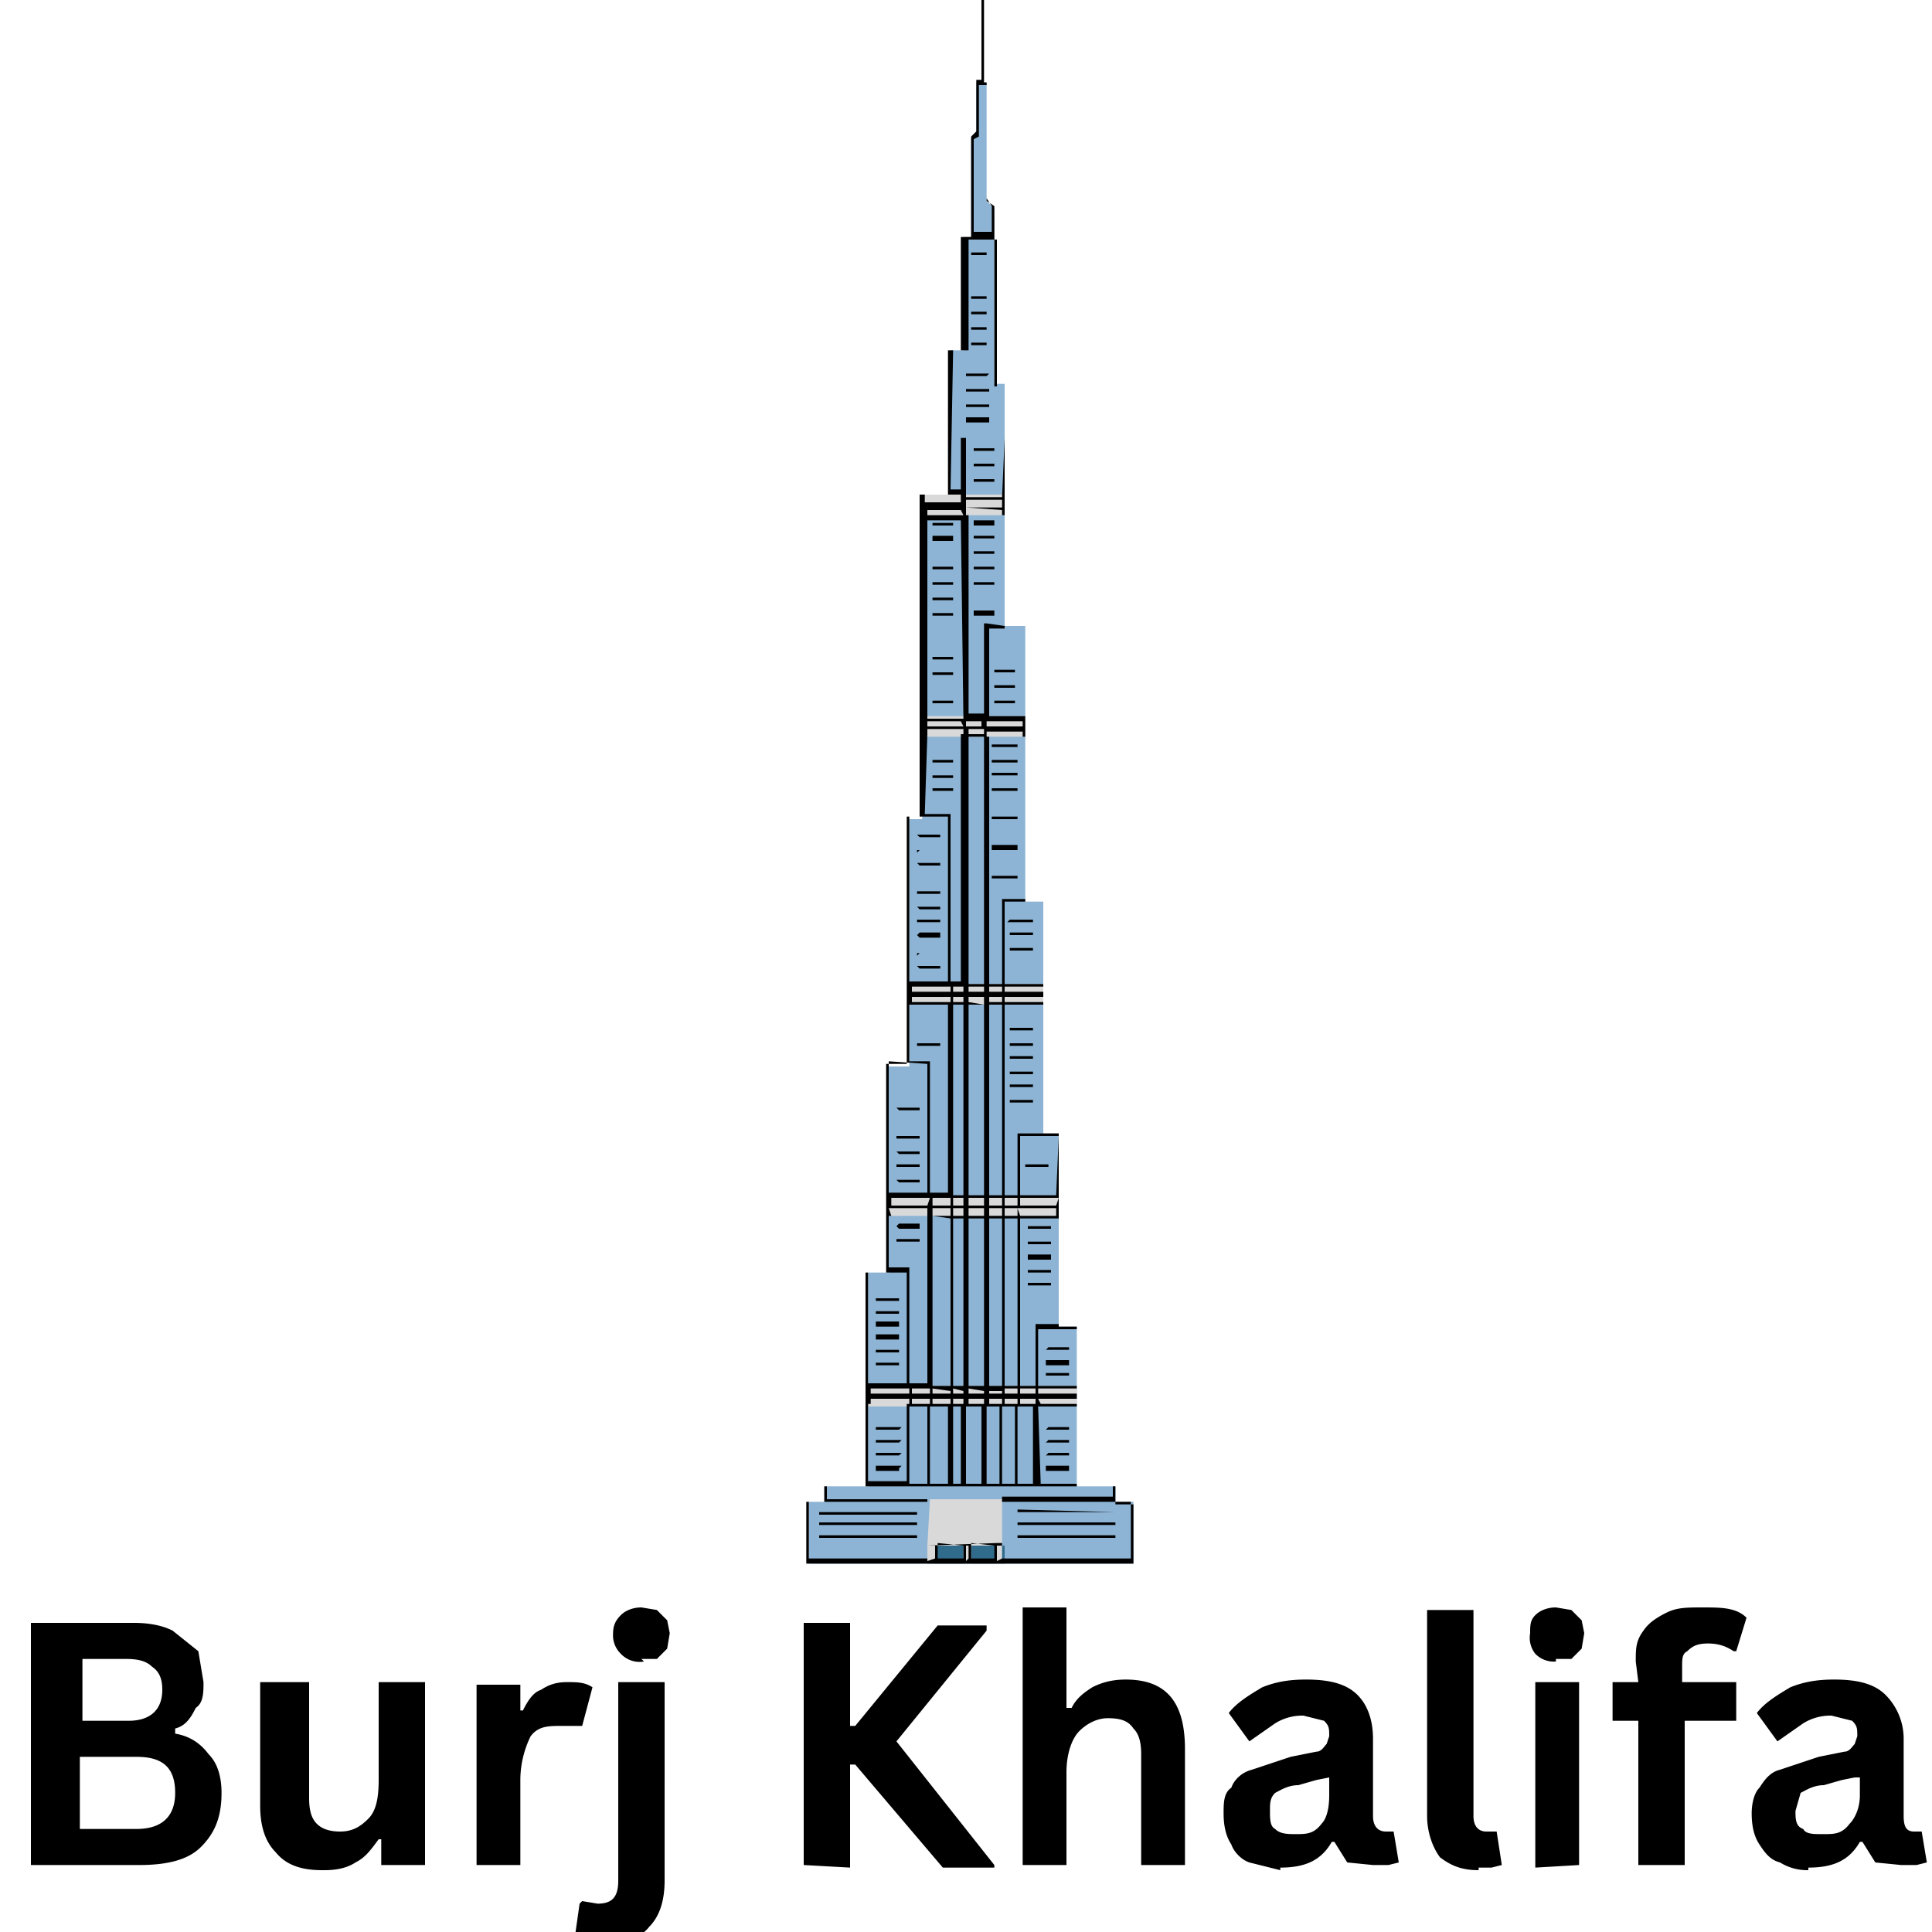 <svg xmlns="http://www.w3.org/2000/svg" version="1.0" viewBox="0 0 75 75">
  <defs>
    <clipPath id="a">
      <path d="M31.3 3H44v57.8H31.3Zm0 0"/>
    </clipPath>
    <clipPath id="b">
      <path d="M36 59h3v1.8h-3Zm0 0"/>
    </clipPath>
    <clipPath id="c">
      <path d="M33 19h9v41.8h-9Zm0 0"/>
    </clipPath>
    <clipPath id="d">
      <path d="M31.3 0H44v60.8H31.3Zm0 0"/>
    </clipPath>
  </defs>
  <g clip-path="url(#a)">
    <path fill="#8db4d4" d="M44 58.3v2.4H31.4v-2.4h.6v-.6h1.7v-8.3h.8v-8h.8v-9.6h.5V20h1.6v-.8h-.5v-5.6h.5V9.2h.3V5.4l.2-.2v-2h.4v4.6l.3.3v6.8h.4v9.4h.8V35h.7v9h.6v7.5h.7v6.2h1.5v.6Zm0 0"/>
  </g>
  <g clip-path="url(#b)">
    <path fill="#316b8b" d="M36 60h3v.7h-3Zm0 0"/>
  </g>
  <g clip-path="url(#c)">
    <path fill="#d9d9d9" d="M41.8 53.8v.8h-8.1v-.8Zm-.7-7.3h-6.6v.7H41Zm-.6-8.3h-5.2v.8h5.2Zm-.7-10.4h-4v.8h4Zm-.8-8.6h-3.2v.8H39ZM36 60v.7h.3V60h1.1v.7h.3V60h1v.7h.2v-2.5h-2.8Zm0 0"/>
  </g>
  <g clip-path="url(#d)">
    <path d="M34 50v-.1h.9-.9Zm0 .5h.9v-.1H34Zm0 .5h.9v-.1H34Zm0 .5h.9v-.2H34v.1Zm0 .5h.9v-.2H34v.1Zm0 .5h.9v-.1H34Zm0 .5h.9v-.1H34Zm0 .4h.9-.9Zm1 1.6h-1 .9Zm0 .4h-1v.1h.9Zm0 .5h-1v.1h.9Zm0 .5h-1v.1h.9Zm0 .5h-1v.2h.9V57Zm5.6-5h.9-.9Zm.9.4h-.8l-.1.1h.9Zm0 .5h-.9v.2h.9v-.1Zm0 .5h-.9v.1h.9Zm0 1.7h-.9.9Zm0 .4h-.8l-.1.1h.9Zm0 .5h-.8l-.1.1h.9Zm0 .5h-.8l-.1.1h.9Zm0 .5h-.9v.2h.9V57Zm-.7-9.3h-.9v.1h.9Zm0 .6h-.9v.1h.9v-.1Zm0 .5h-.9v.2h.9v-.1Zm0 .6h-.9v.1h.9v-.1Zm0 .5h-.9v.1h.9Zm0 .6h-.9.9ZM34.9 42h.8-.9Zm0 .5h.8-.9Zm0 .6h.8V43h-.9Zm0 .5h.8-.9Zm0 .6h.8v-.1h-.9v.1Zm0 .6h.8v-.1h-.9Zm0 .5h.8v-.1h-.9v.1Zm0 .6h.8v-.1h-.9Zm0 1.8h.8v-.2h-.8l-.1.1Zm0 .5h.8v-.1h-.9v.1Zm.9.5h-1 .9Zm4-4h.9-.9Zm.9.5h-.9v.1h.9v-.1Zm0 .6h-.9.9Zm-5-13.3h.8v-.1h-.9Zm0 .5h.8-.9v.1Zm0 .6h.8v-.1h-.9Zm0 .5h.8-.9Zm0 .6h.8v-.1h-.9v.1Zm0 .6h.8v-.1h-.9Zm0 .5h.8v-.1h-.9v.1Zm0 .6h.8v-.2h-.8l-.1.1Zm0 .6h.8-.9v.1Zm0 .6h.8v-.1h-.9Zm4.4 1.8h-.9.9Zm0 .5h-.9v.1h.9Zm0 .6h-.9v.1h.9v-.1Zm0 .5h-.9v.1h.9Zm0 .6h-.9v.1h.9v-.1Zm0 .5h-.9v.1h.9Zm0 .6h-.9v.1h.9Zm0 .6h-.9.9Zm-1-7.5h1v-.1h-.9Zm1 .4h-.9v.1h.9Zm0 .6h-.9v.1h.9Zm0 .6h-.9.9Zm-4.4 2h.8-.9Zm0 .6h.8-.9Zm.8.5h-.9v.1h.9Zm3-11.6h-1v.1h1Zm0 .6h-1v.1h1v-.1Zm0 .5h-1v.1h1Zm0 .6h-1v.1h1v-.1Zm0 .6h-1 1Zm0 .5h-1v.1h1Zm0 .6h-1 1Zm0 .5h-1v.2h1Zm0 .7h-1 1Zm0 .5h-1v.1h1Zm-3.3-13.6h.8v-.1h-.8v.1Zm0 .6h.8v-.2h-.8v.1Zm0 .5h.8-.8Zm0 .6h.8V22h-.8v.1Zm0 .6h.8v-.1h-.8v.1Zm0 .6h.8v-.1h-.8Zm0 .6h.8v-.1h-.8Zm0 .5h.8-.8Zm0 .6h.8-.8v.1Zm0 .6h.8v-.1h-.8Zm0 .6h.8v-.1h-.8Zm0 .5h.8-.8Zm0 .6h.8v-.1h-.8v.1Zm0 1.7h.8-.8Zm0 .6h.8v-.1h-.8v.1Zm0 .6h.8v-.1h-.8Zm0 .5h.8v-.1h-.8v.1Zm.9.5h-1 1Zm1.5-11h-.8v.2h.8v-.1Zm0 .6h-.8v.1h.8Zm0 .6h-.8v.1h.8Zm0 .6h-.8v.1h.8V22Zm0 .6h-.8v.1h.8v-.1Zm0 .6h-.8.8Zm0 .5h-.8v.2h.8v-.1Zm0 1.3h.8-.8Zm.8.5h-.8.8Zm0 .5h-.8v.1h.8Zm0 .6h-.8v.1h.8Zm0 .6h-.8v.1h.8v-.1Zm-1.6-9.7h.8v-.1h-.8v.1Zm0 .6h.8V18h-.8Zm0 .6h.8v-.1h-.8Zm-.3-3.5h.9v-.1h-.9v.1Zm0 .6h.9v-.1h-.9Zm0 .6h.9v-.2h-.9v.1Zm.2-3h.6v-.1h-.6Zm0 .5h.6-.6Zm0-1.7h.6v-.1h-.6Zm0 .6h.6v-.1h-.6Zm0-1.8h.6-.6v.1Zm0 .6h.6v-.1h-.6v.1Zm0-1.7h.6v-.1h-.6Zm0 .5h.6-.6Zm-.2 4.2h.8l.1-.1h-.9ZM44 58.3v2.4H31.3v-2.4h.7v-.6h1.6v-8.3h.8v-8.1h.8v-9.6h.5V19.2h1.1v-5.6h.5V9.2h.4V5.3l.2-.2v-2h.2V0h.1v3.2h.1v4.6l.3.2v7h.4v9.4h.8V35h.7v9h.6v7.5h.7v6.2h1.5v.7h.7Zm-3.9-.7v-3h-.6v3Zm-.7 0v-3h-.5v3Zm-.6 0v-3h-.5v3Zm-.7 0v-3h-.6v3Zm-.8 0v-3H37v3Zm-.5 0v-3h-.7v3Zm-.8 0v-3h-.7v3ZM39 17h-1.5v2.3h1.4Zm-1.5 2.7h1.4v-.3h-1.4Zm0 0v.3h1.4v-.2Zm-.2.5H36v7.7h1.4Zm2.4 8.2h-1.4v.2h1.4Zm0-.4h-1.4v.2h1.4Zm-1.6 0h-.6v.2h.6Zm-.8 0H36v.2h1.4Zm0-8.2H36v.2h1.4ZM36 28.5h1.4v-.2H36Zm1.6 0h.6v-.2h-.6Zm0 .1v9.6h.6v-9.6Zm0 9.7v.2h.6v-.2ZM37 54.5h.4v-.2H37Zm-.1-.2h-.7v.2h.7Zm.7-15.3v7.4h.6V39Zm.6 0v-.3h-.6v.2Zm-.6 7.5v.3h.6v-.3Zm0 .4v.3h.6v-.3Zm0 7v.2h.6V54Zm.6-.1v-6.5h-.6v6.5Zm.2.3h.5V54h-.5Zm.5-.3v-6.5h-.5v6.5Zm0-6.6v-.3h-.5v.3Zm-1.5-.3H37v.3h.4Zm-.4.4v6.5h.4v-6.5Zm0 6.6v.2h.4V54Zm.6.6h.6v-.2h-.6Zm.8 0h.5v-.2h-.5Zm.6 0h.5v-.2H39Zm.6 0h.6v-.2h-.6Zm.8 0h1.4v-.2h-1.5Zm1.4-.6h-1.5v.2h1.5Zm-1.6 0h-.6v.2h.6Zm-.7 0H39v.2h.5Zm0-.1v-6.5H39v6.5Zm0-6.6v-.3H39v.3Zm.1 0H41v-.3h-1.5Zm1.5-.7h-1.5v.3H41Zm-1.6 0H39v.3h.5Zm-.6 0h-.5v.3h.5Zm0-.1V39h-.5v7.4Zm0-7.5v-.2h-.5v.2Zm.1 0h1.5v-.2H39Zm1.5-.6H39v.2h1.5Zm-1.6 0h-.5v.2h.5Zm-1.5 0H37v.2h.4Zm-.5 0h-1.5v.2h1.5Zm-1.5.6h1.5v-.2h-1.5Zm1.6 0h.4v-.2H37Zm0 .1v7.4h.4V39Zm0 7.5v.3h.4v-.3Zm-.1 0h-.7v.3h.7Zm-.8 0h-1.5v.3H36Zm-1.5.7H36v-.3h-1.5Zm1.6 0h.7v-.3h-.7Zm0 0v6.6h.7v-6.5Zm0 6.7v.2h.7V54Zm-.1 0h-.7v.2h.7Zm-.8 0h-1.5v.2h1.5Zm-1.5.6h1.5v-.2h-1.5Zm1.6 0h.7v-.2h-.7Zm5 3.1h1.4v-3h-1.5Zm1.4-6h-1.5v2.2h1.5Zm-.7-.2v-4.1h-1.5v6.5h.6v-2.4Zm0-7.3h-1.5v2.3H41Zm-.6-.1v-5H39v7.4h.5V44Zm0-9H39v3.2h1.5Zm-.7-.1v-6.3h-1.4v9.6h.5v-3.3Zm0-10.5h-1.4v3.4h1.4Zm-.8-.1V20h-1.4v7.7h.6v-3.5h.1ZM37.8 9h.7V8l-.2-.3V3.3H38v2l-.2.1Zm-.9 10h.4v-2H39v-2h-.3V9.3h-1.1v4.3H37Zm-1 .2v.3h1.4v-.3Zm0 12.4h1v6.5h.4v-9.6H36Zm-.6.1v6.4h1.5v-6.4Zm0 9.5h.8v5.1h.7V39h-1.5Zm-.8 0v5.1H36v-5Zm0 8h.8v4.5h.7v-6.5h-1.5Zm-.8.2v4.3h1.5v-4.3Zm0 8.1h1.5v-3h-1.5Zm-1.6.7H36v-.1h7.2v-.4H32.1Zm5.6 1.7v.6h.9V60Zm1 0h.2v-1.8H36V60Zm-2.3 0v.6h1V60Zm-5 .6H36v-2.2h-4.6Zm4.9 0V60H36v.6Zm1.3 0V60h-.1v.6Zm1.3 0V60h-.2v.6Zm5-2.2h-5v2.2h5Zm-12.1.5h3.8v-.1h-3.8Zm3.8.3h-3.8v.1h3.8Zm0 .5h-3.8v.1h3.8v-.1Zm3.9-1v.1h3.8Zm3.8.5h-3.8v.1h3.8Zm0 .5h-3.8v.1h3.8v-.1Zm0 0"/>
  </g>
  <path d="M1.2 72.4V63h4c.6 0 1.1.1 1.5.3l1 .8.2 1.2c0 .4 0 .8-.3 1-.2.4-.4.7-.8.8v.2c.6.1 1 .4 1.3.8.4.4.5 1 .5 1.5 0 1-.3 1.6-.8 2.1s-1.3.7-2.4.7ZM5 66.8c.8 0 1.3-.4 1.3-1.2 0-.4-.1-.7-.4-.9-.2-.2-.5-.3-1-.3H3.2v2.4Zm.3 4.2c1 0 1.5-.5 1.5-1.4 0-1-.5-1.4-1.5-1.4H3.1V71Zm7.2 1.6c-.8 0-1.4-.2-1.8-.7-.4-.4-.6-1-.6-1.8v-4.8H12v4.5c0 .5.1.8.3 1 .2.2.5.3.9.3.5 0 .8-.2 1.1-.5.3-.3.4-.8.4-1.5v-3.8h1.8v7.1h-1.7v-1h-.1c-.3.4-.5.7-.9.9-.3.2-.7.3-1.2.3Zm6-.2v-7h1.7v1h.1c.2-.4.4-.7.7-.8.3-.2.6-.3 1-.3s.7 0 1 .2l-.4 1.5h-.8c-.5 0-.9 0-1.2.4-.2.4-.4 1-.4 1.7v3.3Zm6.5-7.9a1 1 0 0 1-.9-.3 1 1 0 0 1-.3-.8c0-.3.1-.5.3-.7.2-.2.5-.3.8-.3l.6.1.4.4.1.5-.1.6-.4.4h-.6Zm-1.4 11-1.3-.2.2-1.4.1-.1.6.1c.6 0 .8-.3.8-.9v-7.7h1.8V73c0 .8-.2 1.4-.6 1.8-.3.4-1 .7-1.6.7Zm7.6-3.1V63H33v4h.2l3.2-3.9h1.9v.2l-3.5 4.3 3.8 4.8v.1h-2l-3.4-4H33v4Zm8.5 0v-10h1.7v3.9h.2c.2-.4.5-.6.8-.8.4-.2.8-.3 1.3-.3 1.6 0 2.3.9 2.3 2.7v4.5h-1.7v-4.3c0-.5-.1-.8-.3-1-.2-.3-.5-.4-1-.4-.4 0-.8.2-1.1.5-.3.3-.5.9-.5 1.6v3.6Zm10 .2-1.2-.3c-.3-.1-.6-.4-.7-.7-.2-.3-.3-.7-.3-1.2 0-.4 0-.8.3-1 .1-.3.4-.6.8-.7l1.5-.5 1-.2c.2 0 .3-.2.4-.3l.1-.3c0-.3 0-.4-.2-.6l-.8-.2a2 2 0 0 0-1.1.3l-1 .7-.8-1.1c.3-.4.8-.7 1.3-1 .5-.2 1-.3 1.7-.3 1 0 1.6.2 2 .6.4.4.6 1 .6 1.7v3c0 .4.2.6.5.6h.3l.2 1.2-.4.1h-.6l-1-.1-.5-.8h-.1c-.4.7-1 1-2 1Zm.6-1.4c.4 0 .7 0 1-.4.2-.2.3-.6.3-1.1V69l-.5.1-.7.2c-.4 0-.7.2-.9.3-.2.2-.2.4-.2.7 0 .3 0 .6.2.7.2.2.5.2.8.2Zm7.1 1.4c-.7 0-1.1-.2-1.5-.5-.3-.4-.5-1-.5-1.6v-8h1.8v8c0 .4.2.6.5.6h.4l.2 1.3-.4.1h-.5Zm3-8.1a1 1 0 0 1-.8-.3 1 1 0 0 1-.2-.8c0-.3 0-.5.2-.7.2-.2.5-.3.8-.3l.6.1.4.4.1.5-.1.6-.4.4h-.6Zm-.8 8v-7.2h1.7v7.1Zm4-.1v-5.6h-1v-1.5h1l-.1-.8c0-.5 0-.8.3-1.2.2-.3.5-.5.9-.7.4-.2.8-.2 1.4-.2.7 0 1.3 0 1.7.4l-.4 1.3h-.1c-.3-.2-.6-.3-1-.3s-.6.1-.8.3c-.2.1-.2.3-.2.6v.6h2.1v1.5h-2v5.6Zm6.6.2a2 2 0 0 1-1.1-.3c-.4-.1-.6-.4-.8-.7-.2-.3-.3-.7-.3-1.2 0-.4.1-.8.3-1 .2-.3.4-.6.8-.7l1.5-.5 1-.2c.2 0 .3-.2.4-.3l.1-.3c0-.3 0-.4-.2-.6l-.8-.2a2 2 0 0 0-1.1.3l-1 .7-.8-1.1c.3-.4.8-.7 1.3-1 .5-.2 1-.3 1.7-.3 1 0 1.6.2 2 .6.4.4.7 1 .7 1.7v3c0 .4.1.6.4.6h.3l.2 1.2-.4.1h-.6l-1-.1-.5-.8h-.1c-.4.7-1 1-2 1Zm.6-1.4c.4 0 .7 0 1-.4.2-.2.4-.6.4-1.1V69H72l-.5.1-.7.2c-.4 0-.7.2-.9.3l-.2.7c0 .3 0 .6.3.7.1.2.4.2.7.2Zm0 0"/>
</svg>
